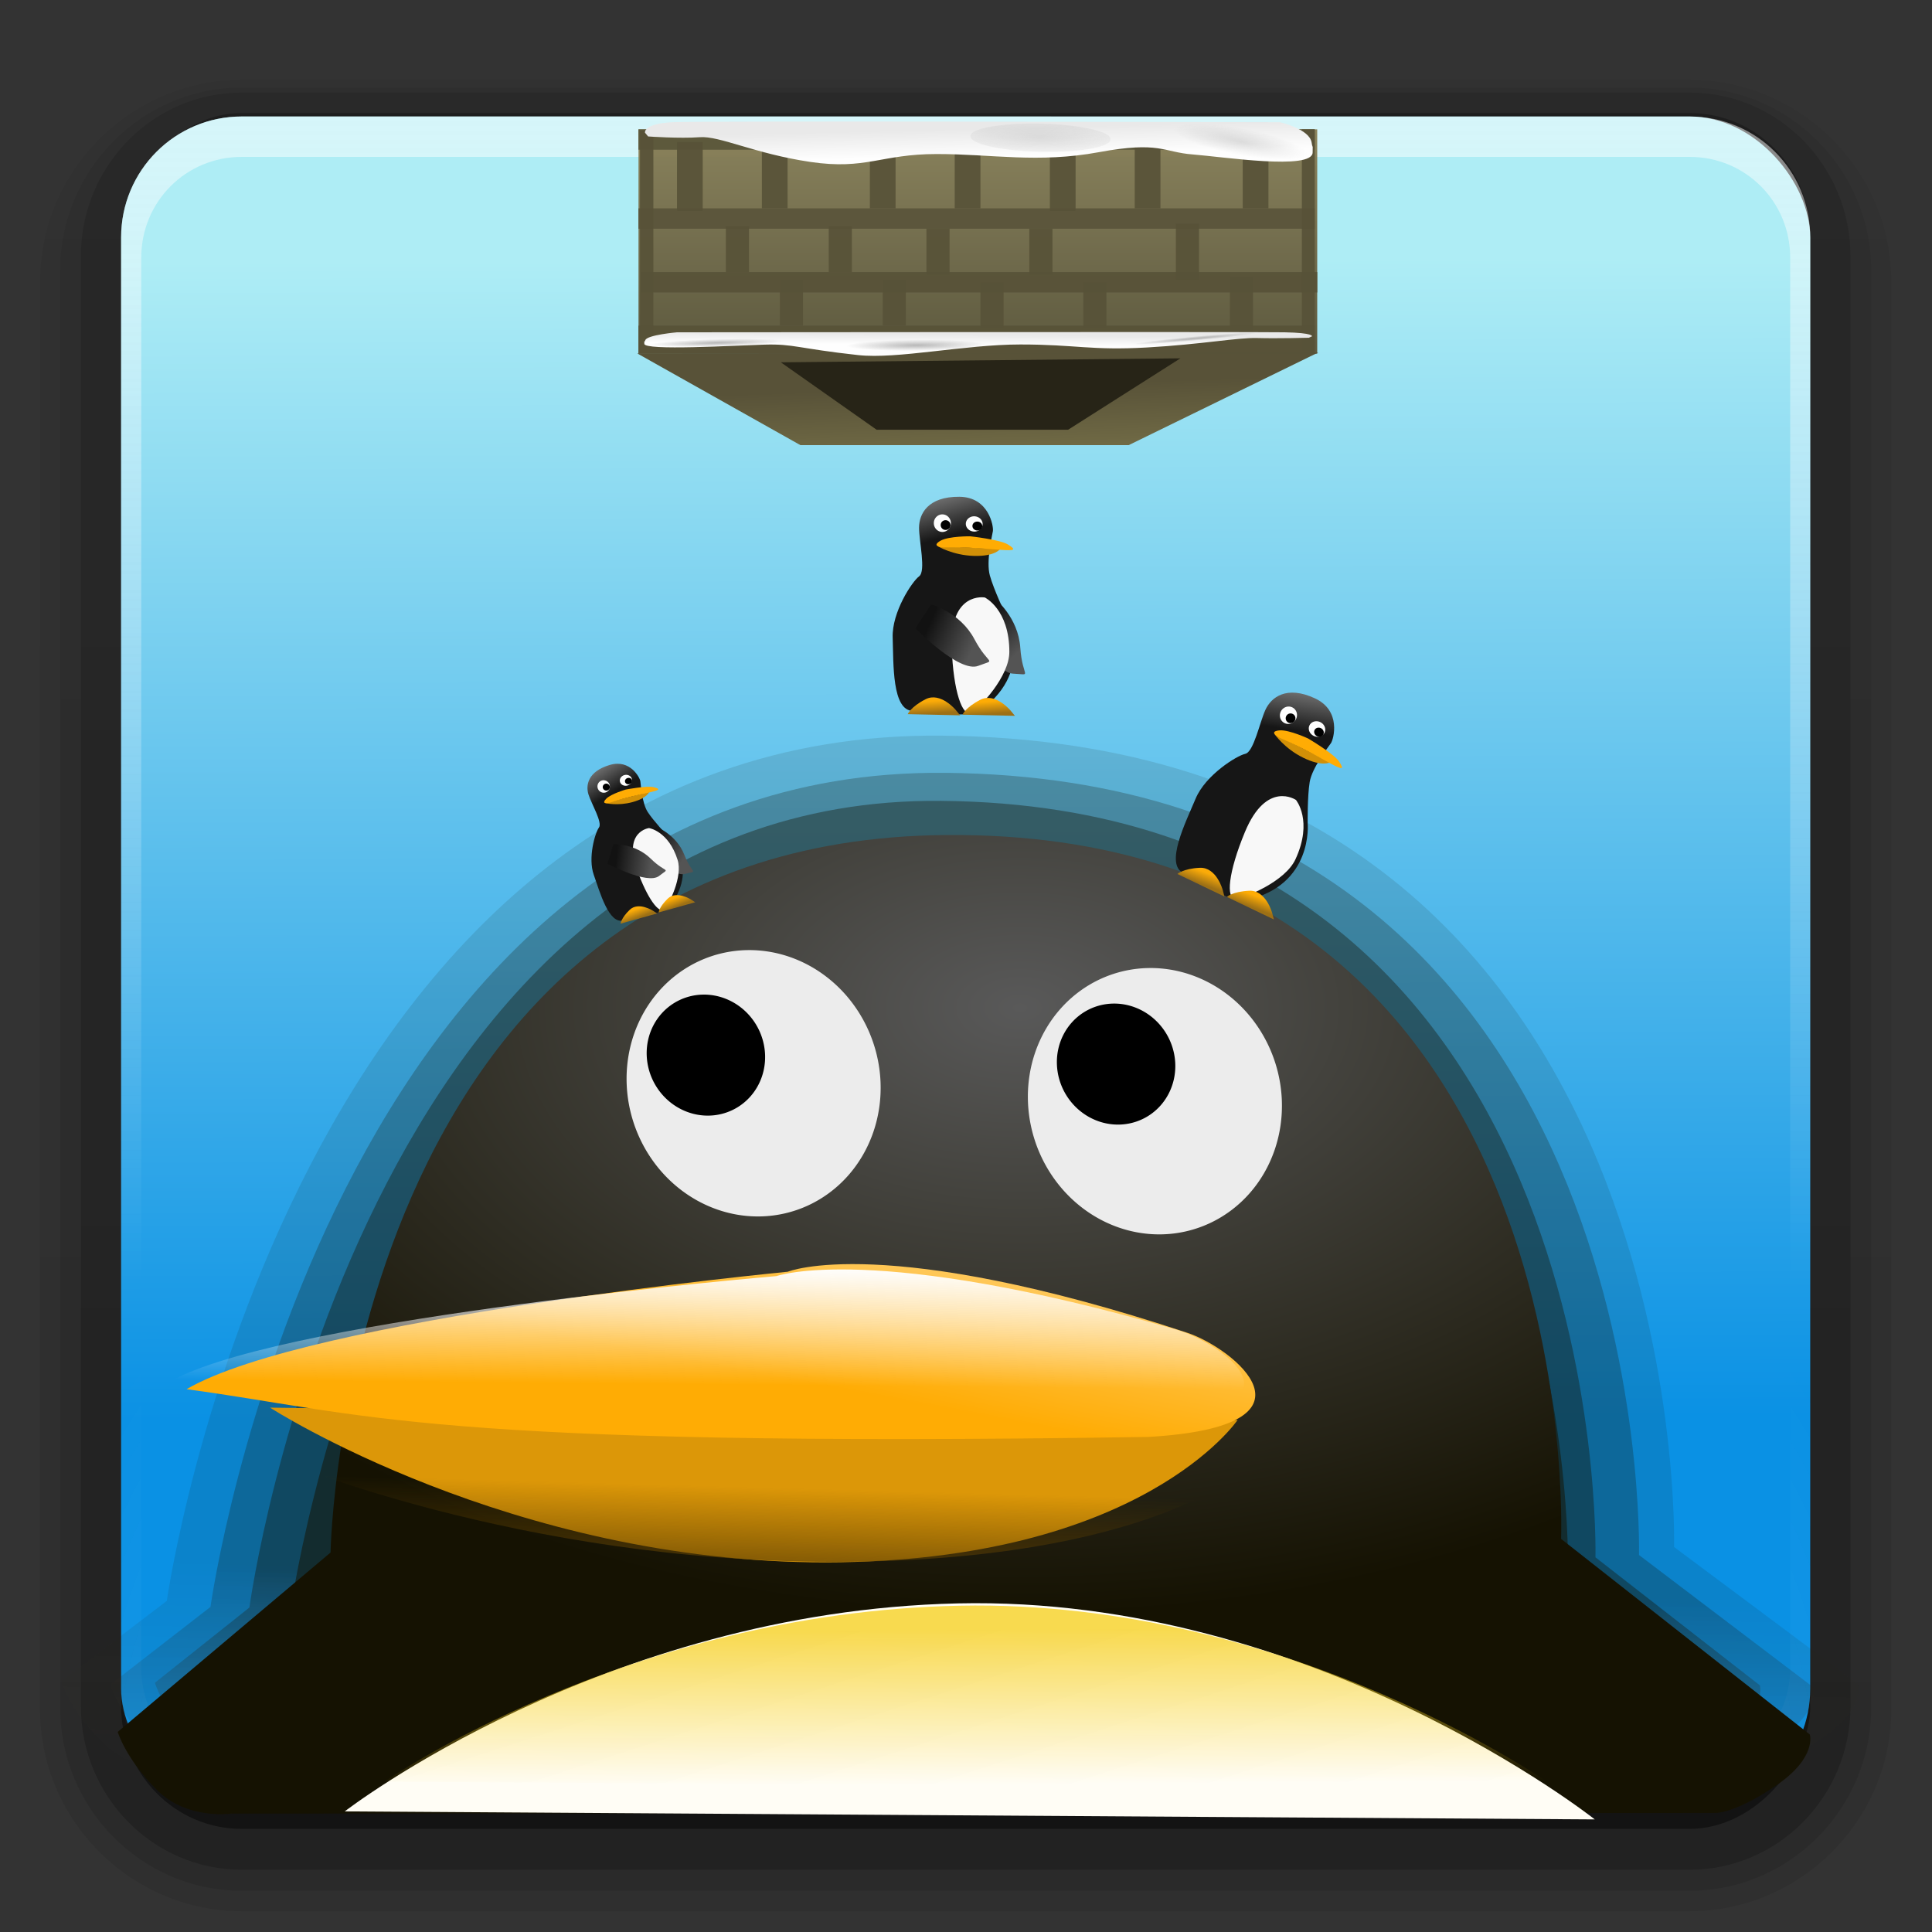 <svg height="96" width="96" xmlns="http://www.w3.org/2000/svg" xmlns:xlink="http://www.w3.org/1999/xlink"><rect width="100%" height="100%" fill="#333333" stroke="none"/><linearGradient id="a"><stop offset="0" stop-color="#fefefe"/><stop offset="1" stop-color="#fefefe" stop-opacity="0"/></linearGradient><linearGradient id="b" gradientTransform="matrix(1.365 0 0 1.214 -972.992 -254.92)" gradientUnits="userSpaceOnUse" x1="743.061" x2="743.102" y1="277.089" y2="283.65"><stop offset="0" stop-color="#f6d024"/><stop offset="1" stop-color="#f6d024" stop-opacity="0"/></linearGradient><radialGradient id="c" cx="38.312" cy="61.312" gradientTransform="matrix(1 0 0 .255 0 45.684)" gradientUnits="userSpaceOnUse" r="3.188" xlink:href="#G"/><radialGradient id="d" cx="38.312" cy="61.312" gradientTransform="matrix(1 0 0 .449 0 33.765)" gradientUnits="userSpaceOnUse" r="3.188" xlink:href="#G"/><radialGradient id="e" cx="38.312" cy="61.312" gradientTransform="matrix(1 0 0 .253 0 45.787)" gradientUnits="userSpaceOnUse" r="3.188" xlink:href="#G"/><radialGradient id="f" cx="38.312" cy="61.312" gradientTransform="matrix(1 0 0 .281 0 44.08)" gradientUnits="userSpaceOnUse" r="5.533" xlink:href="#G"/><linearGradient id="g" gradientTransform="matrix(1.375 0 0 1.376 -873.253 -299.468)" gradientUnits="userSpaceOnUse" x1="746.38" x2="746.619" xlink:href="#x" y1="289.184" y2="279.263"/><linearGradient id="h" gradientTransform="matrix(1.448 0 0 1.424 -927.556 -313.538)" gradientUnits="userSpaceOnUse" x1="746.38" x2="746.619" xlink:href="#x" y1="289.184" y2="279.263"/><linearGradient id="i" gradientTransform="matrix(1.536 0 0 1.473 -993.385 -327.121)" gradientUnits="userSpaceOnUse" x1="746.38" x2="746.619" xlink:href="#x" y1="289.184" y2="279.263"/><linearGradient id="j" gradientTransform="matrix(1.621 0 0 1.528 -1056.575 -342.83)" gradientUnits="userSpaceOnUse" x1="746.38" x2="746.619" xlink:href="#x" y1="289.184" y2="279.263"/><radialGradient id="k" cx="50.068" cy="49.905" gradientTransform="matrix(1.24 .002 -.002 .744 -10.777 12.101)" gradientUnits="userSpaceOnUse" r="42.115"><stop offset="0" stop-color="#595959"/><stop offset="1" stop-color="#151202"/></radialGradient><linearGradient id="l" gradientTransform="matrix(1.455 0 0 1.435 -1035.855 -331.731)" gradientUnits="userSpaceOnUse" x1="739.893" x2="740.798" y1="279.119" y2="274.285"><stop offset="0" stop-color="#ffac04"/><stop offset="1" stop-color="#ffc859"/></linearGradient><linearGradient id="m" gradientUnits="userSpaceOnUse" x1="735.873" x2="736.033" y1="285.203" y2="281.336"><stop offset="0" stop-color="#5c3f03"/><stop offset="1" stop-color="#5c3f03" stop-opacity="0"/></linearGradient><linearGradient id="n" gradientUnits="userSpaceOnUse" x1="739.257" x2="739.208" xlink:href="#a" y1="274.93" y2="279.763"/><linearGradient id="o" gradientUnits="userSpaceOnUse" x1="126.625" x2="127.125" y1="83.488" y2="79.363"><stop offset="0" stop-color="#9d7015"/><stop offset="1" stop-color="#fbab08"/></linearGradient><linearGradient id="p" gradientUnits="userSpaceOnUse" x1="109" x2="109.5" y1="82.863" y2="78.738"><stop offset="0" stop-color="#9d7015"/><stop offset="1" stop-color="#feac05"/></linearGradient><linearGradient id="q" gradientTransform="matrix(.983 .315 -.304 1.004 90.406 -17.142)" gradientUnits="userSpaceOnUse" x1="47.986" x2="60.12" xlink:href="#t" y1="63.314" y2="53.666"/><linearGradient id="r" gradientTransform="matrix(1.02 -.121 .116 1.048 48.357 2.731)" gradientUnits="userSpaceOnUse" x1="47.986" x2="60.12" xlink:href="#t" y1="63.314" y2="53.666"/><linearGradient id="s" gradientTransform="matrix(.943 0 0 .95 76.54 3.048)" gradientUnits="userSpaceOnUse" x1="51.468" x2="55.63" y1="21.602" y2="9.082"><stop offset="0" stop-color="#161616"/><stop offset="1" stop-color="#6b6b6b"/></linearGradient><linearGradient id="t"><stop offset="0" stop-color="#545454"/><stop offset="1" stop-color="#121212"/></linearGradient><linearGradient id="u" gradientTransform="matrix(.41 0 0 .704 21.853 -30.898)" gradientUnits="userSpaceOnUse" x1="47.246" x2="47.121" y1="80.578" y2="84.703"><stop offset="0" stop-color="#fefefe"/><stop offset="1" stop-color="#e9e9e9"/></linearGradient><linearGradient id="v" gradientTransform="matrix(.733 0 0 .733 695.464 230.266)" gradientUnits="userSpaceOnUse" x1="72.691" x2="72.794" y1="19.463" y2="22.588"><stop offset="0" stop-color="#585238"/><stop offset="1" stop-color="#706a45"/></linearGradient><linearGradient id="w" gradientTransform="matrix(.78 0 0 .733 692.843 229.533)" gradientUnits="userSpaceOnUse" x1="74" x2="74" y1="18.5" y2="7.5"><stop offset="0" stop-color="#5b5438"/><stop offset="1" stop-color="#8a7f55"/></linearGradient><linearGradient id="x"><stop offset="0" stop-color="#525252" stop-opacity="0"/><stop offset="1" stop-color="#151202" stop-opacity=".53"/></linearGradient><radialGradient id="y" cx="48" cy="90.172" gradientTransform="matrix(1.157 0 0 .996 -7.551 .197)" gradientUnits="userSpaceOnUse" r="42" xlink:href="#a"/><linearGradient id="z" gradientUnits="userSpaceOnUse" x1="36.357" x2="36.357" xlink:href="#a" y1="6" y2="63.893"/><linearGradient id="A" gradientUnits="userSpaceOnUse" x1="44.51" x2="44.67" y1="13.083" y2="70.617"><stop offset="0" stop-color="#aeedf5"/><stop offset="1" stop-color="#0a91e4"/></linearGradient><linearGradient id="B" gradientTransform="translate(0 -97)" gradientUnits="userSpaceOnUse" x1="32.251" x2="32.251" xlink:href="#E" y1="6.132" y2="90.239"/><linearGradient id="C" gradientTransform="matrix(1.024 0 0 1.012 -1.143 -98.071)" gradientUnits="userSpaceOnUse" x1="32.251" x2="32.251" xlink:href="#E" y1="6.132" y2="90.239"/><linearGradient id="D" gradientTransform="matrix(1.024 0 0 -1.003 -1.143 98.036)" gradientUnits="userSpaceOnUse" x1="32.251" x2="32.251" xlink:href="#E" y1="6.132" y2="90.239"/><linearGradient id="E" gradientTransform="matrix(1.006 0 0 .994 100 0)" gradientUnits="userSpaceOnUse" x1="45.448" x2="45.448" y1="92.54" y2="7.017"><stop offset="0"/><stop offset="1" stop-opacity=".588"/></linearGradient><linearGradient id="F" gradientTransform="matrix(1.024 0 0 -.996 -1.143 98.024)" gradientUnits="userSpaceOnUse" x1="32.251" x2="32.251" xlink:href="#E" y1="6.132" y2="90.239"/><linearGradient id="G"><stop offset="0" stop-color="#8d8d8d"/><stop offset="1" stop-color="#8d8d8d" stop-opacity="0"/></linearGradient><g transform="matrix(.958 0 0 .963 1.629 2.571)"><g transform="matrix(1.043 0 0 1.054 -1.677 -4.216)"><path d="m12 95.031c-5.511 0-10.031-4.45-10.031-9.876v-69.902c0-5.426 4.52-9.876 10.031-9.876h72c5.511 0 10.031 4.45 10.031 9.876v69.902c0 5.426-4.52 9.876-10.031 9.876z" fill="url(#F)" opacity=".08"/><path d="m12 94.031c-4.972 0-9.031-4.024-9.031-8.952v-70.376c0-4.928 4.06-8.952 9.031-8.952h72c4.972 0 9.031 4.024 9.031 8.952v70.376c0 4.928-4.06 8.952-9.031 8.952z" fill="url(#D)" opacity=".1"/><path d="m12-93c-4.409 0-8 3.591-8 8v71c0 4.409 3.591 8 8 8h72c4.409 0 8-3.591 8-8v-71c0-4.409-3.591-8-8-8z" fill="url(#C)" opacity=".2" transform="scale(1 -1)"/><rect fill="url(#C)" height="85" opacity=".3" rx="7" transform="scale(1 -1)" width="86" x="5" y="-92"/><rect fill="url(#B)" height="84" opacity=".45" rx="6" transform="scale(1 -1)" width="84" x="6" y="-91"/></g><g transform="matrix(1.043 0 0 1.04 -1.677 -2.899)"><rect fill="url(#A)" height="84" rx="6" width="84" x="6" y="6"/><path d="m12 6c-3.324 0-6 2.676-6 6v2 68 2c0 .335.041.651.094.969.049.296.097.597.188.875.01.03.021.064.031.094.099.288.235.547.375.812.145.274.316.536.5.781s.374.473.594.688c.44.428.943.815 1.5 1.094.279.14.573.247.875.344-.256-.1-.487-.236-.719-.375-.007-.004-.024.004-.031 0-.032-.019-.062-.043-.094-.062-.12-.077-.231-.164-.344-.25-.106-.081-.213-.161-.312-.25-.178-.161-.347-.345-.5-.531-.108-.13-.218-.265-.312-.406-.025-.038-.038-.086-.062-.125-.065-.103-.13-.205-.188-.312-.101-.195-.206-.416-.281-.625-.008-.022-.024-.041-.031-.062-.032-.092-.036-.187-.062-.281-.03-.107-.07-.203-.094-.312-.073-.342-.125-.698-.125-1.062v-2-68-2c0-2.782 2.218-5 5-5h2 68 2c2.782 0 5 2.218 5 5v2 68 2c0 .364-.052.721-.125 1.062-.044.207-.088.398-.156.594-.008.022-.023.041-.031.062-.063.174-.138.367-.219.531-.042.083-.079.17-.125.25-.055.097-.127.188-.188.281-.094.141-.205.276-.312.406-.143.174-.303.347-.469.5-.011.01-.02.021-.031.031-.138.126-.285.234-.438.344-.103.073-.204.153-.312.219-.007.004-.024-.004-.031 0-.232.139-.463.275-.719.375.302-.097.596-.204.875-.344.557-.279 1.06-.666 1.5-1.094.22-.214.409-.442.594-.688s.355-.508.5-.781c.14-.265.276-.525.375-.812.01-.031.021-.063.031-.094.09-.278.139-.579.188-.875.052-.318.094-.634.094-.969v-2-68-2c0-3.324-2.676-6-6-6z" fill="url(#z)" opacity=".5"/><path d="m12 90c-3.324 0-6-2.676-6-6v-2-68-2c0-.335.041-.651.094-.969.049-.296.097-.597.188-.875.01-.03.021-.064.031-.094.099-.288.235-.547.375-.812.145-.274.316-.536.5-.781s.374-.473.594-.688c.44-.428.943-.815 1.5-1.094.279-.14.573-.247.875-.344-.256.1-.487.236-.719.375-.007.004-.024-.004-.031 0-.032.019-.062.043-.094.062-.12.077-.231.164-.344.25-.106.081-.213.161-.312.25-.178.161-.347.345-.5.531-.108.13-.218.265-.312.406-.025.038-.038.086-.062.125-.065.103-.13.205-.188.312-.101.195-.206.416-.281.625-.008.022-.024.041-.031.062-.032.092-.036.187-.062.281-.03.107-.07.203-.094.312-.073.342-.125.698-.125 1.062v2 68 2c0 2.782 2.218 5 5 5h2 68 2c2.782 0 5-2.218 5-5v-2-68-2c0-.364-.052-.721-.125-1.062-.044-.207-.088-.398-.156-.594-.008-.022-.023-.041-.031-.062-.063-.174-.138-.367-.219-.531-.042-.083-.079-.17-.125-.25-.055-.097-.127-.188-.188-.281-.094-.141-.205-.276-.312-.406-.143-.174-.303-.347-.469-.5-.011-.01-.02-.021-.031-.031-.138-.126-.285-.234-.438-.344-.103-.073-.204-.153-.312-.219-.007-.004-.024.004-.031 0-.232-.139-.463-.275-.719-.375.302.097.596.204.875.344.557.279 1.06.666 1.5 1.094.22.214.409.442.594.688s.355.508.5.781c.14.265.276.525.375.812.01.031.021.063.031.094.09.278.139.579.188.875.052.318.094.634.094.969v2 68 2c0 3.324-2.676 6-6 6z" fill="url(#y)" opacity=".2"/></g><g transform="matrix(.953 0 0 .991 -95.902 -4.28)"><path d="m107.927 84.978s6.699-45.35 42.162-45.05c41.003.347 39.872 42.246 39.872 42.246l10.016 7.148s.417 1.241-1.874 2.749c-2.38 1.567-3.552 1.558-3.552 1.558l-85.807.034s-2.565.363-4.314-1.302c-1.814-1.727-2.26-3.183-2.26-3.183z" fill="url(#j)" opacity=".206"/><path d="m110.303 85.293s6.349-43.718 39.96-43.429c38.862.334 37.789 40.726 37.789 40.726l9.493 6.891s.395 1.196-1.776 2.65c-2.256 1.51-3.367 1.502-3.367 1.502l-81.326.032s-2.431.35-4.089-1.255c-1.719-1.665-2.142-3.068-2.142-3.068z" fill="url(#i)" opacity=".454"/><path d="m112.421 85.325s5.982-42.282 37.653-42.002c36.618.323 35.608 39.388 35.608 39.388l8.945 6.664s.373 1.157-1.673 2.563c-2.125 1.461-3.173 1.452-3.173 1.452l-76.631.031s-2.291.339-3.853-1.214c-1.62-1.61-2.018-2.967-2.018-2.967z" fill="url(#h)" opacity=".711"/><path d="m114.596 85.845s5.682-40.845 35.766-40.575c34.783.312 33.823 38.05 33.823 38.05l8.497 6.438s.354 1.118-1.59 2.476c-2.019 1.411-3.013 1.403-3.013 1.403l-72.79.03s-2.176.327-3.659-1.173c-1.538-1.556-1.917-2.867-1.917-2.867z" fill="url(#g)"/></g><path d="m15.444 77.439s.629-36.802 31.962-37.023c33.37-.236 31.864 36.319 31.864 36.319l12.902 10.094s.374 1.166-1.681 2.583c-2.136 1.472-3.188 1.464-3.188 1.464l-76.999.032s-2.302.342-3.871-1.223c-1.627-1.623-2.028-2.991-2.028-2.991z" fill="url(#k)"/><path d="m62.225 19.809a3.005 3.712 0 1 1 -6.01 0 3.005 3.712 0 1 1 6.01 0z" fill="#ececec" transform="matrix(2.19 -.036 .088 1.851 -73.233 19.616)"/><path d="m12.304 69.961s12.47 8.008 28.843 7.985c16.373-.023 21.344-7.346 21.344-7.346z" fill="#dc9708"/><path d="m39.158 62.95s-24.872 2.381-31.182 6.061c9.203 1.232 12.387 3.04 49.888 2.463 9.556-.55 4.355-4.604 2.023-5.372-15.759-5.189-20.729-3.152-20.729-3.152z" fill="url(#l)"/><path d="m16.18 90.796s13.386-10.32 31.791-10.733c18.405-.413 33.046 11.146 33.046 11.146z" fill="#fffdf5"/><g transform="matrix(1.455 0 0 1.435 -1035.436 -333.795)"><path d="m733.233 235.4h24.195v8.067h-24.195z" fill="url(#w)" opacity=".954"/><path d="m733.187 243.457 5.817 3.298h11.703l6.757-3.331z" fill="url(#v)"/><path d="m738.306 243.777 3.414 2.424h6.828l4.002-2.567z" fill="#272417"/><rect fill="#5a553a" height=".733" opacity=".917" rx="0" ry=".733" width="24.108" x="733.23" y="235.4"/><rect fill="#5a543a" height=".733" opacity=".917" rx="0" ry=".733" width="24.108" x="733.23" y="238.241"/><g fill="#575238"><rect height=".733" opacity=".917" rx="0" ry=".733" width="24.108" x="733.322" y="240.533"/><path d="m734.605 235.858h.917v2.475h-.917z" opacity=".917"/><path d="m736.347 238.883h.825v1.65h-.825z" opacity=".917"/><path d="m740.014 238.883h.825v1.65h-.825z" opacity=".917"/><path d="m737.63 235.766h.917v2.475h-.917z" opacity=".917"/><path d="m733.286 235.449h.477v7.453h-.477z" opacity=".917"/><path d="m756.88 235.4h.458v7.975h-.458z" opacity=".917"/><path d="m741.48 235.766h.917v2.475h-.917z" opacity=".917"/><path d="m744.505 235.766h.917v2.475h-.917z" opacity=".917"/><path d="m747.897 235.858h.917v2.475h-.917z" opacity=".917"/><path d="m750.922 235.766h.917v2.475h-.917z" opacity=".917"/><path d="m754.772 235.766h.917v2.475h-.917z" opacity=".917"/><path d="m743.497 238.975h.825v1.65h-.825z" opacity=".917"/><path d="m747.164 238.975h.825v1.65h-.825z" opacity=".917"/><path d="m752.389 238.791h.825v2.017h-.825z" opacity=".917"/><rect height="1.008" opacity=".917" rx="0" ry="1.008" width="24.108" x="733.23" y="242.458"/><path d="m738.272 240.808h.825v1.65h-.825z" opacity=".917"/><path d="m741.939 240.808h.825v1.65h-.825z" opacity=".917"/><path d="m745.422 240.9h.825v1.65h-.825z" opacity=".917"/><path d="m749.089 240.9h.825v1.65h-.825z" opacity=".917"/><path d="m754.314 240.716h.825v2.017h-.825z" opacity=".917"/></g><g transform="matrix(.733 0 0 -.34 714.78 245.158)"><path d="m25.49 28.345s-.102.951 1.332 1.109c1.434.158 29.551 0 29.551 0s1.434-.713 1.536-2.14c.102-1.426.051.701.051-1.049 0-1.937-4.405-.457-5.839-.219-1.434.238-1.588 1.426-4.558.238-2.971-1.189-5.173-.195-7.887-.195-2.714 0-3.431-1.707-6.146-.835-2.714.872-4.405 2.774-5.378 2.615-.973-.158-2.51.079-2.51.079z" fill="url(#u)"/><path d="m41.5 61.312a3.188.812 0 1 1 -6.375 0 3.188.812 0 1 1 6.375 0z" fill="url(#f)" opacity=".22" transform="matrix(1.067 -.058 .066 1.795 -.202 -80.018)"/><g fill="url(#c)"><path d="m41.5 61.312a3.188.812 0 1 1 -6.375 0 3.188.812 0 1 1 6.375 0z" opacity=".266" transform="matrix(1.018 -.41 .11 1.754 8.702 -64.45)"/><path d="m41.5 61.312a3.188.812 0 1 1 -6.375 0 3.188.812 0 1 1 6.375 0z" opacity=".174" transform="matrix(.944 -.495 .182 .649 -16.16 6.916)"/></g></g><g transform="matrix(-.733 0 0 -.13 775.925 246.527)"><path d="m25.49 28.345s-.102.951 1.332 1.109c1.434.158 29.551 0 29.551 0s1.434-.713 1.536-2.14c.102-1.426.051.701.051-1.049 0-1.937-4.405-.457-5.839-.219-1.434.238-1.614-1.061-4.558-2.894-1.91-1.189-5.173 2.936-7.887 2.936-2.714 0-3.431-1.707-6.146-.835-2.714.872-4.405 2.774-5.378 2.615-.973-.158-2.51.079-2.51.079z" fill="url(#u)"/><path d="m41.5 61.312a3.188.807 0 1 1 -6.375 0 3.188.807 0 1 1 6.375 0z" fill="url(#e)" opacity=".627" transform="matrix(1.067 -.063 .066 1.933 -.202 -90.211)"/><path d="m41.5 61.312a3.188 1.432 0 1 1 -6.375 0 3.188 1.432 0 1 1 6.375 0z" fill="url(#d)" opacity=".627" transform="matrix(1.018 -.167 .11 .713 8.702 -10.768)"/><path d="m41.5 61.312a3.188.812 0 1 1 -6.375 0 3.188.812 0 1 1 6.375 0z" fill="url(#c)" opacity=".627" transform="matrix(.944 -.495 .182 .649 -16.16 6.916)"/></g></g><g transform="matrix(-.161 -.007 -.006 .154 68.167 22.135)"><path d="m108.234 49.548s4.028-7.959 5.46-12.635c1.432-4.676-.239-13.312-.428-14.894-.189-1.582 1.688-11.319 11.191-10.988 10.18.355 12.777 6.369 12.6 10.943s-2.809 14.431-.626 16.258c2.183 1.827 8.352 12.376 7.739 20.919-.613 8.542-.626 24.552-7.51 24.18-4.24-.229-17.679 2.171-21.933-1.415-17.353-14.627-6.493-32.367-6.493-32.367z" fill="url(#s)"/><path d="m62.225 19.809a3.005 3.712 0 1 1 -6.01 0 3.005 3.712 0 1 1 6.01 0z" fill="#fefefe" transform="matrix(.915 0 0 .792 75.432 4.421)"/><path d="m62.225 19.809a3.005 3.712 0 1 1 -6.01 0 3.005 3.712 0 1 1 6.01 0z" fill="#fefefe" transform="matrix(.901 0 0 .689 66.001 6.256)"/><path d="m110.73 27.925s1.508 2.57 8.341 2.675c6.833.105 11.781-2.732 11.781-2.732z" fill="#d29007"/><path d="m120.523 24.097s-9.499.634-12.205 2.162c-6.34 3.622 4.965.864 20.587 1.95 3.999-.168 1.821-1.758.951-2.282-2.649-1.593-9.332-1.831-9.332-1.831z" fill="#ffac04"/><path d="m62.225 19.809a3.005 3.712 0 1 1 -6.01 0 3.005 3.712 0 1 1 6.01 0z" transform="matrix(.523 0 0 .44 97.588 11.986)"/><path d="m62.225 19.809a3.005 3.712 0 1 1 -6.01 0 3.005 3.712 0 1 1 6.01 0z" transform="matrix(.527 0 0 .403 87.119 12.581)"/><path d="m111.809 44.59s-7.758 5.797-8.812 16.055c-1.054 10.258-4.504 8.79 2.068 8.763 6.572-.027 14.293-19.331 14.293-19.331z" fill="url(#r)"/><path d="m112.97 44.019s-6.248 3.471-6.741 17.019c-.284 7.8 6.635 18.026 8.756 19.688s4.703-6.458 5.628-20.321c1.201-18.004-7.643-16.386-7.643-16.386z" fill="#f9f9f9" opacity=".995" transform="matrix(1.292 .011 .009 1.053 -31.325 -3.245)"/><path d="m132.222 47.496s-9.388 2.051-14.372 10.967c-4.984 8.916-7.575 6.138-1.535 8.854 6.04 2.716 20.684-11.669 20.684-11.669z" fill="url(#q)"/><path d="m105.32 81.818s5.17-5.988 9.895-3.182 5.535 5.239 5.535 5.239l-16.875-.374z" fill="url(#p)"/><path d="m122.945 82.443s5.17-5.988 9.895-3.182 5.535 5.239 5.535 5.239l-16.875-.374z" fill="url(#o)"/></g><g transform="matrix(-.143 -.072 -.07 .137 85.072 40.813)"><path d="m108.234 49.548s4.028-7.959 5.46-12.635c1.432-4.676-.239-13.312-.428-14.894-.189-1.582 1.688-11.319 11.191-10.988 10.18.355 12.777 6.369 12.6 10.943s-2.809 14.431-.626 16.258c2.183 1.827 8.352 12.376 7.739 20.919-.613 8.542-.626 24.552-7.51 24.18-4.24-.229-17.679 2.171-21.933-1.415-17.353-14.627-6.493-32.367-6.493-32.367z" fill="url(#s)"/><path d="m62.225 19.809a3.005 3.712 0 1 1 -6.01 0 3.005 3.712 0 1 1 6.01 0z" fill="#fefefe" transform="matrix(.915 0 0 .792 75.432 4.421)"/><path d="m62.225 19.809a3.005 3.712 0 1 1 -6.01 0 3.005 3.712 0 1 1 6.01 0z" fill="#fefefe" transform="matrix(.901 0 0 .689 66.001 6.256)"/><path d="m110.73 27.925s1.508 2.57 8.341 2.675c6.833.105 11.781-2.732 11.781-2.732z" fill="#d29007"/><path d="m120.523 24.097s-9.499.634-12.205 2.162c-6.34 3.622 4.965.864 20.587 1.95 3.999-.168 1.821-1.758.951-2.282-2.649-1.593-9.332-1.831-9.332-1.831z" fill="#ffac04"/><path d="m62.225 19.809a3.005 3.712 0 1 1 -6.01 0 3.005 3.712 0 1 1 6.01 0z" transform="matrix(.523 0 0 .44 97.588 11.986)"/><path d="m62.225 19.809a3.005 3.712 0 1 1 -6.01 0 3.005 3.712 0 1 1 6.01 0z" transform="matrix(.527 0 0 .403 87.119 12.581)"/><path d="m111.809 44.59s-7.758 5.797-8.812 16.055c-1.054 10.258-4.504 8.79 2.068 8.763 6.572-.027 14.293-19.331 14.293-19.331z" fill="url(#r)"/><path d="m112.97 44.019s-6.248 3.471-6.741 17.019c-.284 7.8 6.635 18.026 8.756 19.688s4.703-6.458 5.628-20.321c1.201-18.004-7.643-16.386-7.643-16.386z" fill="#f9f9f9" opacity=".995" transform="matrix(1.292 .011 .009 1.053 -31.325 -3.245)"/><path d="m132.222 47.496s-9.388 2.051-14.372 10.967c-4.984 8.916-7.575 6.138-1.535 8.854 6.04 2.716 20.684-11.669 20.684-11.669z" fill="url(#q)"/><path d="m105.32 81.818s5.17-5.988 9.895-3.182 5.535 5.239 5.535 5.239l-16.875-.374z" fill="url(#p)"/><path d="m122.945 82.443s5.17-5.988 9.895-3.182 5.535 5.239 5.535 5.239l-16.875-.374z" fill="url(#o)"/></g><g transform="matrix(-.113 .029 .029 .106 43.674 32.021)"><path d="m108.234 49.548s4.028-7.959 5.46-12.635c1.432-4.676-.239-13.312-.428-14.894-.189-1.582 1.688-11.319 11.191-10.988 10.18.355 12.777 6.369 12.6 10.943s-2.809 14.431-.626 16.258c2.183 1.827 8.352 12.376 7.739 20.919-.613 8.542-.626 24.552-7.51 24.18-4.24-.229-17.679 2.171-21.933-1.415-17.353-14.627-6.493-32.367-6.493-32.367z" fill="url(#s)"/><path d="m62.225 19.809a3.005 3.712 0 1 1 -6.01 0 3.005 3.712 0 1 1 6.01 0z" fill="#fefefe" transform="matrix(.915 0 0 .792 75.432 4.421)"/><path d="m62.225 19.809a3.005 3.712 0 1 1 -6.01 0 3.005 3.712 0 1 1 6.01 0z" fill="#fefefe" transform="matrix(.901 0 0 .689 66.001 6.256)"/><path d="m110.73 27.925s1.508 2.57 8.341 2.675c6.833.105 11.781-2.732 11.781-2.732z" fill="#d29007"/><path d="m120.523 24.097s-9.499.634-12.205 2.162c-6.34 3.622 4.965.864 20.587 1.95 3.999-.168 1.821-1.758.951-2.282-2.649-1.593-9.332-1.831-9.332-1.831z" fill="#ffac04"/><path d="m62.225 19.809a3.005 3.712 0 1 1 -6.01 0 3.005 3.712 0 1 1 6.01 0z" transform="matrix(.523 0 0 .44 97.588 11.986)"/><path d="m62.225 19.809a3.005 3.712 0 1 1 -6.01 0 3.005 3.712 0 1 1 6.01 0z" transform="matrix(.527 0 0 .403 87.119 12.581)"/><path d="m111.809 44.59s-7.758 5.797-8.812 16.055c-1.054 10.258-4.504 8.79 2.068 8.763 6.572-.027 14.293-19.331 14.293-19.331z" fill="url(#r)"/><path d="m112.97 44.019s-6.248 3.471-6.741 17.019c-.284 7.8 6.635 18.026 8.756 19.688s4.703-6.458 5.628-20.321c1.201-18.004-7.643-16.386-7.643-16.386z" fill="#f9f9f9" opacity=".995" transform="matrix(1.292 .011 .009 1.053 -31.325 -3.245)"/><path d="m132.222 47.496s-9.388 2.051-14.372 10.967c-4.984 8.916-7.575 6.138-1.535 8.854 6.04 2.716 20.684-11.669 20.684-11.669z" fill="url(#q)"/><path d="m105.32 81.818s5.17-5.988 9.895-3.182 5.535 5.239 5.535 5.239l-16.875-.374z" fill="url(#p)"/><path d="m122.945 82.443s5.17-5.988 9.895-3.182 5.535 5.239 5.535 5.239l-16.875-.374z" fill="url(#o)"/></g><path d="m62.225 19.809a3.005 3.712 0 1 1 -6.01 0 3.005 3.712 0 1 1 6.01 0z" fill="#ececec" transform="matrix(2.19 -.036 .088 1.851 -94.047 18.691)"/><path d="m62.225 19.809a3.005 3.712 0 1 1 -6.01 0 3.005 3.712 0 1 1 6.01 0z" transform="matrix(1.021 -.017 .04 .841 -26.343 36.12)"/><path d="m62.225 19.809a3.005 3.712 0 1 1 -6.01 0 3.005 3.712 0 1 1 6.01 0z" transform="matrix(1.021 -.017 .04 .841 -5.067 36.583)"/><path d="m738.435 275.282s-17.1 1.659-21.437 4.222c6.327.858 8.516 2.118 34.298 1.716 6.57-.383 2.994-3.207 1.391-3.742-10.834-3.615-14.251-2.196-14.251-2.196z" fill="url(#n)" transform="matrix(1.455 0 0 1.256 -1035.855 -282.578)"/><path d="m720.609 279.844s8.573 5.579 19.829 5.563c11.256-.016 14.674-5.118 14.674-5.118z" fill="url(#m)" opacity=".665" transform="matrix(1.463 0 0 .961 -1041.648 -196.357)"/><path d="m18.24 89.263s12.557-8.731 29.824-9.08c17.266-.349 31.001 9.429 31.001 9.429z" fill="url(#b)" opacity=".797"/></g></svg>